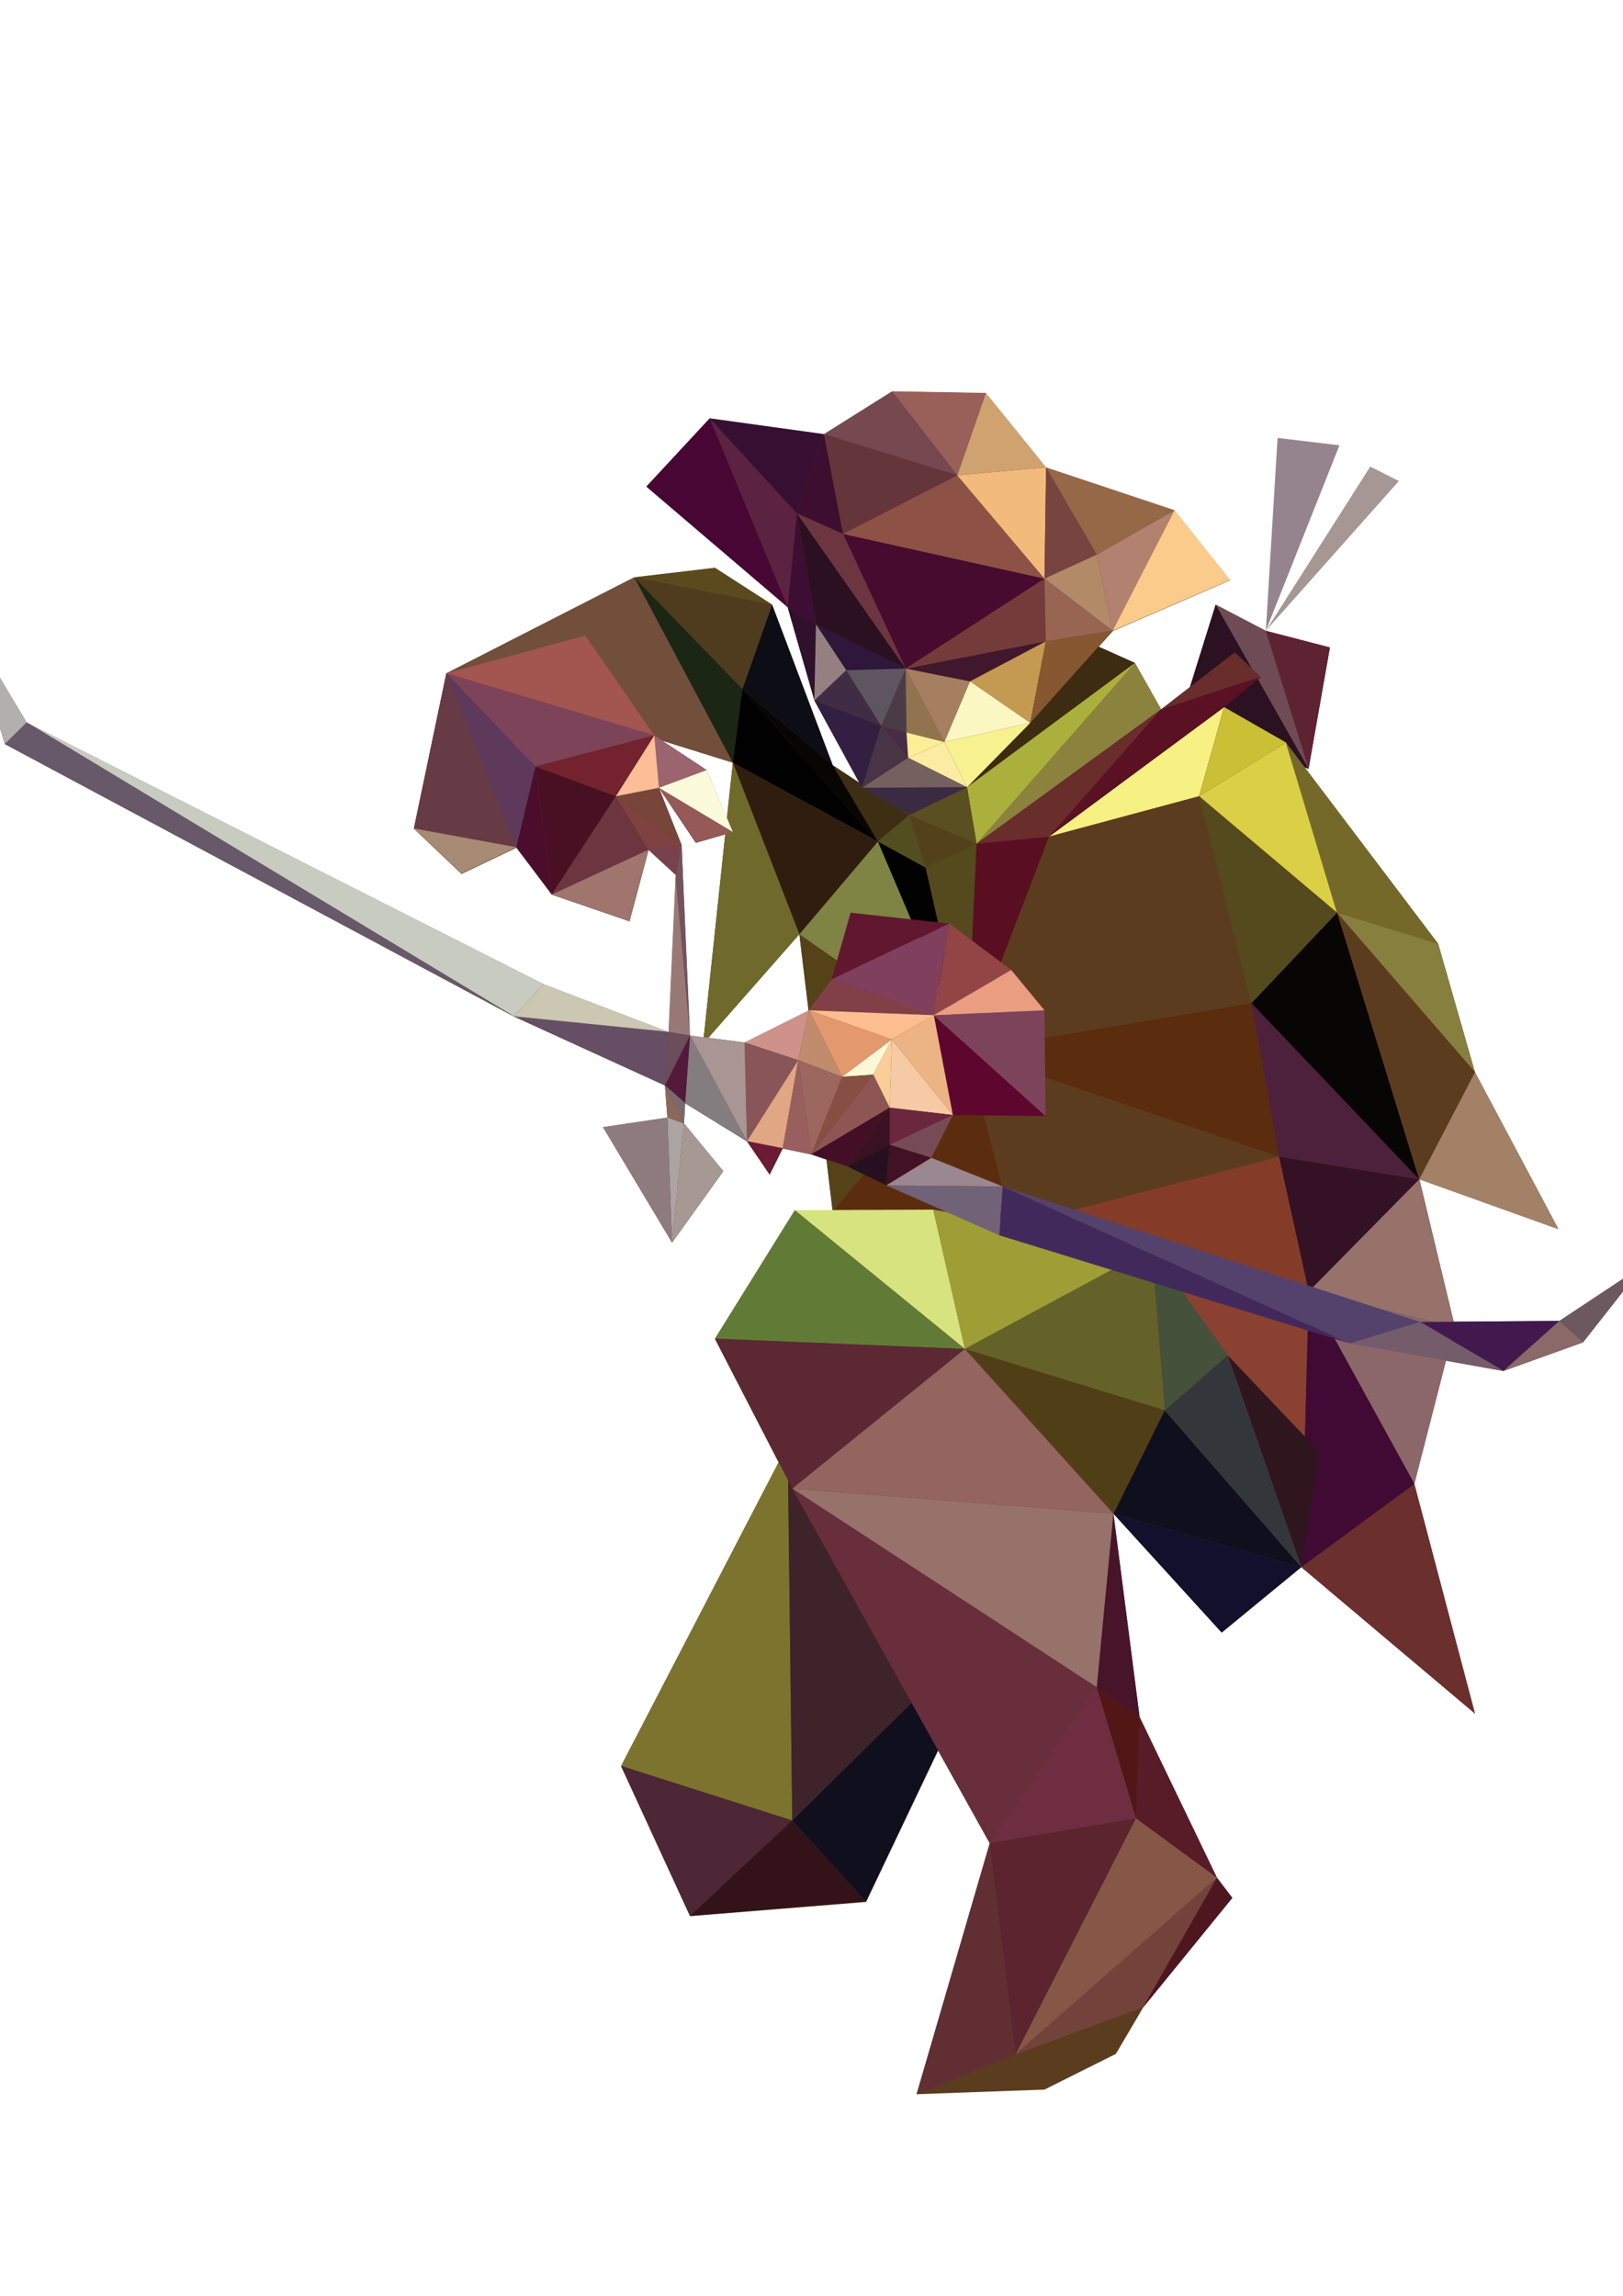 <?xml version="1.0" encoding="utf-8"?>
<svg version="1.1" xmlns="http://www.w3.org/2000/svg" xmlns:xlink="http://www.w3.org/1999/xlink" x="0px" y="0px"
	 width="595.3px" height="841.9px" viewBox="0 0 595.3 841.9" enable-background="new 0 0 595.3 841.9" xml:space="preserve">
	<g id="character">
		<g>
			<path fill="#5C3C1E" d="M572,484.4l-38.8,0.3l-12.6-52.3l51,18.3L541,393.2l-13.5-47.1l-49-64.7l1.4,0.6l7.9-44.5l-23.6-6.1
				l-18.3-9.6l-9.4,30.2l-10.6,8.2l-9.6-17l-13.3-6l5.2-5.8l43-18.6l-20.4-25.6l-47.1-15.7l-22.1-27.3l-34.3-0.6l-25,15.7l-41.9-5.8
				l-23.3,25l51.8,44.2l9.9,34.3l16.4,30.1l-9.7-6.4l-22.3-58.9l-20.9-13.5l-29.7,3.5l-68.9,35.2l-11.9,56.9l17.5,16.6l20.1-9.6
				l13,17.2l28.5,9.8l7-26.2l10,9.2l-2.6,57.6l-45.8-17.5l-189.7-96l-21.1-35.3l13.1,43.2l186.7,99.9l55.4,25.3l0.9,11.8l-23.6,3.5
				l25.3,42.3l18.8-26.2L250.9,412l0.4-7.4l22.7,14l8.3,12.2l4.8-9.6l10.5,2.2l5.6,1.9l2.2,18.6l-13.9,0.1l-29.2,47.1l23.3,45.2
				l-57.8,111.4l25.3,55l64.6-5.2l26.4-55.5l19,34.1L336.2,768l46.9-1.7l26.2-13.1l10-17L452,696l-5.7-7.4L418,629.7l-9.6-74.6
				l39.7,43.6l29.2-24l63.7,53.7l-22.3-84.2l11.6-45.2l21.1,3.8l29.2-10.5l22.3-28.4L572,484.4z M266.6,300l-7.4-17.6l-16.4-10.8
				l26,8.1L266.6,300z M250,309.9l-8.3-20.9l13.5,20.1l10.8-3.1l-7.9,74.5l-5.1-0.7L250,309.9z M259.8,380.6l33.4-38l3.4,28
				l-23.4,11.7L259.8,380.6z"/>
		</g>
		<polygon fill="#2B1122" points="432.8,263.6 445.9,221.7 480,281.9 432.8,263.6 432.8,263.6 "/>
		<polygon fill="#6E4B55" points="445.9,221.7 464.3,231.3 480,281.9 445.9,221.7 445.9,221.7 "/>
		<polygon fill="#96848D" points="464.3,231.3 468.6,160.6 491.3,163.3 464.3,231.3 464.3,231.3 "/>
		<polygon fill="#A69795" points="464.3,231.3 502.6,171.1 513.1,176.4 464.3,231.3 464.3,231.3 "/>
		<polygon fill="#5E2333" points="464.3,231.3 487.8,237.4 480,281.9 464.3,231.3 464.3,231.3 "/>
		<polygon fill="#3D2B12" points="391,231.8 416.3,243.1 354.7,288.7 391,231.8 391,231.8 "/>
		<polygon fill="#8B823E" points="416.3,243.1 425.9,260.1 358.2,309.4 416.3,243.1 416.3,243.1 "/>
		<polygon fill="#ABAF3C" points="416.3,243.1 354.7,288.7 358.2,309.4 416.3,243.1 416.3,243.1 "/>
		<polygon fill="#5A4F20" points="354.7,288.7 333.4,299 358.2,309.4 354.7,288.7 354.7,288.7 "/>
		<polygon fill="#53411A" points="333.4,299 339.5,318.2 358.2,309.4 333.4,299 333.4,299 "/>
		<polygon fill="#3E2F14" points="333.4,299 305.4,280.6 322,308.6 333.4,299 333.4,299 "/>
		<polygon fill="#534E20" points="322,308.6 339.5,318.2 333.4,299 322,308.6 322,308.6 "/>
		<polygon fill="#0D0D16" points="305.4,280.6 283.2,221.7 272.3,252.7 305.4,280.6 305.4,280.6 "/>
		<polygon fill="#080505" points="272.3,252.7 322,308.6 305.4,280.6 272.3,252.7 272.3,252.7 "/>
		<polygon fill="#5B4A1D" points="283.2,221.7 262.2,208.2 232.6,211.7 283.2,221.7 283.2,221.7 "/>
		<polygon fill="#4F3C1E" points="232.6,211.7 272.3,252.7 283.2,221.7 232.6,211.7 232.6,211.7 "/>
		<polygon fill="#1B2614" points="232.6,211.7 268.8,279.7 272.3,252.7 232.6,211.7 232.6,211.7 "/>
		<polygon fill="#010101" points="268.8,279.7 272.3,252.7 322,308.6 268.8,279.7 268.8,279.7 "/>
		<polygon fill="#554A1D" points="339.5,318.2 354.7,385.4 358.2,309.4 339.5,318.2 339.5,318.2 "/>
		<polygon fill="#590E22" points="354.7,385.4 384.8,306.8 358.2,309.4 354.7,385.4 354.7,385.4 "/>
		<polygon fill="#692D2B" points="358.2,309.4 384.8,306.8 425.9,260.1 358.2,309.4 358.2,309.4 "/>
		<polygon fill="#692D2B" points="425.9,260.1 452.9,239.2 462.5,248.3 425.9,260.1 425.9,260.1 "/>
		<polygon fill="#DACF45" points="439.8,292 490.4,334.7 471.7,272.3 439.8,292 439.8,292 "/>
		<polygon fill="#F7F082" points="439.8,292 384.8,306.8 449,259.3 439.8,292 439.8,292 "/>
		<polygon fill="#CABF35" points="439.8,292 449,259.3 471.7,272.3 439.8,292 439.8,292 "/>
		<polygon fill="#5A1123" points="384.8,306.8 425.9,260.1 449,259.3 384.8,306.8 384.8,306.8 "/>
		<polygon fill="#5A1123" points="449,259.3 462.5,248.3 425.9,260.1 449,259.3 449,259.3 "/>
		<polygon fill="#75692A" points="471.7,272.3 527.5,346.1 490.4,334.7 471.7,272.3 471.7,272.3 "/>
		<polygon fill="#877F3E" points="490.4,334.7 541,393.2 527.5,346.1 490.4,334.7 490.4,334.7 "/>
		<polygon fill="#A38166" points="541,393.2 571.6,450.8 520.5,432.5 541,393.2 541,393.2 "/>
		<polygon fill="#5C3C1E" points="520.5,432.5 490.4,334.7 541,393.2 520.5,432.5 520.5,432.5 "/>
		<polygon fill="#080505" points="490.4,334.7 459,367.9 520.5,432.5 490.4,334.7 490.4,334.7 "/>
		<polygon fill="#96726A" points="520.5,432.5 533.6,486.6 480,473.6 520.5,432.5 520.5,432.5 "/>
		<polygon fill="#8C676A" points="533.6,486.6 518.8,544.2 480,473.6 533.6,486.6 533.6,486.6 "/>
		<polygon fill="#5C3C1E" points="354.7,385.4 459,367.9 384.8,306.8 354.7,385.4 354.7,385.4 "/>
		<polygon fill="#5C3C1E" points="384.8,306.8 439.8,292 459,367.9 384.8,306.8 384.8,306.8 "/>
		<polygon fill="#554A1D" points="439.8,292 490.4,334.7 459,367.9 439.8,292 439.8,292 "/>
		<polygon fill="#6B2F2D" points="518.8,544.2 541,628.4 477.3,574.7 518.8,544.2 518.8,544.2 "/>
		<polygon fill="#410A35" points="477.3,574.7 480,473.6 518.8,544.2 477.3,574.7 477.3,574.7 "/>
		<polygon fill="#5C2C0E" points="354.7,385.4 469.1,424.2 459,367.9 354.7,385.4 354.7,385.4 "/>
		<polygon fill="#4D203C" points="469.1,424.2 520.5,432.5 459,367.9 469.1,424.2 469.1,424.2 "/>
		<polygon fill="#341124" points="469.1,424.2 480,473.6 520.5,432.5 469.1,424.2 469.1,424.2 "/>
		<polygon fill="#843C29" points="469.1,424.2 371.3,449.5 480,473.6 469.1,424.2 469.1,424.2 "/>
		<polygon fill="#5C3C1E" points="469.1,424.2 371.3,449.5 354.7,385.4 469.1,424.2 469.1,424.2 "/>
		<polygon fill="#5C2C0E" points="371.3,449.5 305.4,444.3 354.7,385.4 371.3,449.5 371.3,449.5 "/>
		<polygon fill="#554219" points="305.4,444.3 354.7,385.4 293.2,342.6 305.4,444.3 305.4,444.3 "/>
		<polygon fill="#7F8344" points="293.2,342.6 322,308.6 354.7,385.4 293.2,342.6 293.2,342.6 "/>
		<polygon fill="#010101" points="322,308.6 339.5,318.2 354.7,385.4 322,308.6 322,308.6 "/>
		<polygon fill="#2F1E0F" points="293.2,342.6 268.8,279.7 322,308.6 293.2,342.6 293.2,342.6 "/>
		<polygon fill="#6F692B" points="293.2,342.6 268.8,279.7 257.9,382.7 293.2,342.6 293.2,342.6 "/>
		<polygon fill="#8A4131" points="480,473.6 477.3,574.7 371.3,449.5 480,473.6 480,473.6 "/>
		<polygon fill="#7C742E" points="288.9,529.8 227.8,647.6 290.6,667.6 288.9,529.8 288.9,529.8 "/>
		<polygon fill="#4D2735" points="227.8,647.6 253.1,702.6 290.6,667.6 227.8,647.6 227.8,647.6 "/>
		<polygon fill="#331219" points="253.1,702.6 317.6,697.3 290.6,667.6 253.1,702.6 253.1,702.6 "/>
		<polygon fill="#0F0F1E" points="317.6,697.3 368.3,590.9 290.6,667.6 317.6,697.3 317.6,697.3 "/>
		<polygon fill="#3E232B" points="290.6,667.6 288.9,529.8 368.3,590.9 290.6,667.6 290.6,667.6 "/>
		<polygon fill="#724F3A" points="232.6,211.7 163.7,246.9 268.8,279.7 232.6,211.7 232.6,211.7 "/>
		<polygon fill="#2F151E" points="477.3,574.7 483.9,532.4 450.3,497 477.3,574.7 477.3,574.7 "/>
		<polygon fill="#13102D" points="477.3,574.7 448.1,598.7 408.4,555.1 477.3,574.7 477.3,574.7 "/>
		<polygon fill="#0F0F1E" points="477.3,574.7 408.4,555.1 427.2,517.2 477.3,574.7 477.3,574.7 "/>
		<polygon fill="#33373C" points="477.3,574.7 450.3,497 427.2,517.2 477.3,574.7 477.3,574.7 "/>
		<polygon fill="#45513A" points="450.3,497 422.4,457.8 427.2,517.2 450.3,497 450.3,497 "/>
		<polygon fill="#9E9D36" points="422.4,457.8 342.3,443.6 353.9,494.7 422.4,457.8 422.4,457.8 "/>
		<polygon fill="#D7E37E" points="342.3,443.6 291.5,443.8 353.9,494.7 342.3,443.6 342.3,443.6 "/>
		<polygon fill="#617B36" points="353.9,494.7 291.5,443.8 262.2,490.9 353.9,494.7 353.9,494.7 "/>
		<polygon fill="#5B2834" points="353.9,494.7 262.2,490.9 290.6,545.9 353.9,494.7 353.9,494.7 "/>
		<polygon fill="#646229" points="353.9,494.7 427.2,517.2 422.4,457.8 353.9,494.7 353.9,494.7 "/>
		<polygon fill="#503E16" points="353.9,494.7 408.4,555.1 427.2,517.2 353.9,494.7 353.9,494.7 "/>
		<polygon fill="#94645E" points="353.9,494.7 290.6,545.9 408.4,555.1 353.9,494.7 353.9,494.7 "/>
		<polygon fill="#96726A" points="408.4,555.1 402.3,618.8 290.6,545.9 408.4,555.1 408.4,555.1 "/>
		<polygon fill="#692E3B" points="290.6,545.9 363,675.9 402.3,618.8 290.6,545.9 290.6,545.9 "/>
		<polygon fill="#6F2D41" points="363,675.9 416.7,666.8 402.3,618.8 363,675.9 363,675.9 "/>
		<polygon fill="#5B242E" points="416.7,666.8 372.5,753.4 363,675.9 416.7,666.8 416.7,666.8 "/>
		<polygon fill="#612E33" points="363,675.9 336.2,768 372.5,753.4 363,675.9 363,675.9 "/>
		<polygon fill="#865646" points="372.5,753.4 446.4,688.6 416.7,666.8 372.5,753.4 372.5,753.4 "/>
		<polygon fill="#571C28" points="416.7,666.8 418,629.7 446.4,688.6 416.7,666.8 416.7,666.8 "/>
		<polygon fill="#511615" points="416.7,666.8 402.3,618.8 418,629.7 416.7,666.8 416.7,666.8 "/>
		<polygon fill="#47142A" points="418,629.7 408.4,555.1 402.3,618.8 418,629.7 418,629.7 "/>
		<polygon fill="#73423B" points="372.5,753.4 419.3,736.1 446.4,688.6 372.5,753.4 372.5,753.4 "/>
		<polygon fill="#4E161F" points="419.3,736.1 452,696 446.4,688.6 419.3,736.1 419.3,736.1 "/>
		<polygon fill="#460B2E" points="332.2,245.2 309.2,195.8 383.1,212.2 332.2,245.2 332.2,245.2 "/>
		<polygon fill="#8E5145" points="309.2,195.8 351.1,174.3 383.1,212.2 309.2,195.8 309.2,195.8 "/>
		<polygon fill="#F2BB7B" points="351.1,174.3 383.7,171.4 383.1,212.2 351.1,174.3 351.1,174.3 "/>
		<polygon fill="#774440" points="383.1,212.2 402.3,203.4 383.7,171.4 383.1,212.2 383.1,212.2 "/>
		<polygon fill="#CFA26F" points="351.1,174.3 361.6,144.1 383.7,171.4 351.1,174.3 351.1,174.3 "/>
		<polygon fill="#995F59" points="351.1,174.3 361.6,144.1 327.2,143.5 351.1,174.3 351.1,174.3 "/>
		<polygon fill="#764850" points="327.2,143.5 302.2,159.2 351.1,174.3 327.2,143.5 327.2,143.5 "/>
		<polygon fill="#65353C" points="302.2,159.2 309.2,195.8 351.1,174.3 302.2,159.2 302.2,159.2 "/>
		<polygon fill="#3D0E2F" points="302.2,159.2 292.3,188.3 309.2,195.8 302.2,159.2 302.2,159.2 "/>
		<polygon fill="#B38A68" points="383.1,212.2 402.3,203.4 408.1,231.3 383.1,212.2 383.1,212.2 "/>
		<polygon fill="#B3816F" points="402.3,203.4 430.8,187.1 408.1,231.3 402.3,203.4 402.3,203.4 "/>
		<polygon fill="#FBCB8B" points="408.1,231.3 451.2,212.7 430.8,187.1 408.1,231.3 408.1,231.3 "/>
		<polygon fill="#6D3540" points="292.3,188.3 332.2,245.2 309.2,195.8 292.3,188.3 292.3,188.3 "/>
		<polygon fill="#5C2241" points="292.3,188.3 260.3,153.4 288.9,222.6 292.3,188.3 292.3,188.3 "/>
		<polygon fill="#470634" points="260.3,153.4 237.1,178.4 288.9,222.6 260.3,153.4 260.3,153.4 "/>
		<polygon fill="#360F33" points="260.3,153.4 302.2,159.2 292.3,188.3 260.3,153.4 260.3,153.4 "/>
		<polygon fill="#956848" points="383.7,171.4 430.8,187.1 402.3,203.4 383.7,171.4 383.7,171.4 "/>
		<polygon fill="#2F102D" points="288.9,222.6 298.7,256.9 299.3,229 288.9,222.6 288.9,222.6 "/>
		<polygon fill="#4A3C47" points="332.2,245.2 332.5,268.6 323.2,266.2 332.2,245.2 332.2,245.2 "/>
		<polygon fill="#492B46" points="323.2,266.2 333.1,277.9 332.5,268.6 323.2,266.2 323.2,266.2 "/>
		<polygon fill="#FCEE96" points="333.1,277.9 346.4,272.1 332.5,268.6 333.1,277.9 333.1,277.9 "/>
		<polygon fill="#927350" points="346.4,272.1 332.2,245.2 332.5,268.6 346.4,272.1 346.4,272.1 "/>
		<polygon fill="#2F163B" points="332.2,245.2 310.4,245.8 299.3,229 332.2,245.2 332.2,245.2 "/>
		<polygon fill="#40172C" points="332.2,245.2 332.2,245.2 383.6,235.2 355.6,249.9 332.2,245.2 332.2,245.2 "/>
		<polygon fill="#3C0E33" points="288.9,222.6 299.3,229 292.3,188.3 288.9,222.6 288.9,222.6 "/>
		<polygon fill="#2B1022" points="299.3,229 332.2,245.2 292.3,188.3 299.3,229 299.3,229 "/>
		<polygon fill="#733C3B" points="332.2,245.2 383.1,212.2 383.6,235.2 332.2,245.2 332.2,245.2 "/>
		<polygon fill="#996553" points="383.6,235.2 408.1,231.3 383.1,212.2 383.6,235.2 383.6,235.2 "/>
		<polygon fill="#948081" points="310.4,245.8 298.7,256.9 299.3,229 310.4,245.8 310.4,245.8 "/>
		<polygon fill="#C49952" points="355.8,249.9 377.9,265.1 383.6,235.2 355.8,249.9 355.8,249.9 "/>
		<polygon fill="#865730" points="377.9,265.1 408.1,231.3 383.6,235.2 377.9,265.1 377.9,265.1 "/>
		<polygon fill="#A57F5F" points="346.4,272.1 355.8,249.9 332.2,245.2 346.4,272.1 346.4,272.1 "/>
		<polygon fill="#FAF7C3" points="346.4,272.1 377.9,265.1 355.8,249.9 346.4,272.1 346.4,272.1 "/>
		<polygon fill="#5E5560" points="323.2,266.2 310.4,245.8 332.2,245.2 323.2,266.2 323.2,266.2 "/>
		<polygon fill="#402D45" points="323.2,266.2 298.7,256.9 310.4,245.8 323.2,266.2 323.2,266.2 "/>
		<polygon fill="#321F41" points="298.7,256.9 316.2,288.9 323.2,266.2 298.7,256.9 298.7,256.9 "/>
		<polygon fill="#493446" points="316.2,288.9 333.1,277.9 323.2,266.2 316.2,288.9 316.2,288.9 "/>
		<polygon fill="#F8F18F" points="346.4,272.1 354.7,288.7 377.9,265.1 346.4,272.1 346.4,272.1 "/>
		<polygon fill="#FBEBA3" points="333.1,277.9 354.7,288.7 346.4,272.1 333.1,277.9 333.1,277.9 "/>
		<polygon fill="#74605F" points="316.2,288.9 354.7,288.7 333.1,277.9 316.2,288.9 316.2,288.9 "/>
		<polygon fill="#3B2A42" points="316.2,288.9 333.6,298.8 354.7,288.7 316.2,288.9 316.2,288.9 "/>
		<polygon fill="#A3554F" points="214.7,233.1 240,269.7 163.7,246.9 214.7,233.1 214.7,233.1 "/>
		<polygon fill="#663B45" points="163.7,246.9 151.8,303.8 189.4,310.7 163.7,246.9 163.7,246.9 "/>
		<polygon fill="#A78A73" points="151.8,303.8 169.3,320.3 189.4,310.7 151.8,303.8 151.8,303.8 "/>
		<polygon fill="#5E395C" points="163.7,246.9 189.4,310.7 196.4,281.1 163.7,246.9 163.7,246.9 "/>
		<polygon fill="#7D4359" points="163.7,246.9 196.4,281.1 240,269.7 163.7,246.9 163.7,246.9 "/>
		<polygon fill="#4C0D2D" points="189.4,310.7 202.4,328 196.4,281.1 189.4,310.7 189.4,310.7 "/>
		<polygon fill="#A0756D" points="202.4,328 230.8,337.8 237.8,311.6 202.4,328 202.4,328 "/>
		<polygon fill="#481022" points="202.4,328 196.4,281.1 225.9,292 202.4,328 202.4,328 "/>
		<polygon fill="#6D3540" points="202.4,328 237.8,311.6 225.9,292 202.4,328 202.4,328 "/>
		<polygon fill="#77453A" points="225.9,292 241.7,288.9 250,309.9 225.9,292 225.9,292 "/>
		<polygon fill="#804241" points="237.8,311.6 225.9,292 250,309.9 237.8,311.6 237.8,311.6 "/>
		<polygon fill="#77424E" points="237.8,311.6 247.8,320.8 250,309.9 237.8,311.6 237.8,311.6 "/>
		<polygon fill="#73222E" points="196.4,281.1 240,269.7 225.9,292 196.4,281.1 196.4,281.1 "/>
		<polygon fill="#9C646E" points="240,269.7 259.2,282.4 241.7,288.9 240,269.7 240,269.7 "/>
		<polygon fill="#FBBE96" points="240,269.7 225.9,292 241.7,288.9 240,269.7 240,269.7 "/>
		<polygon fill="#955957" points="241.7,288.9 255.3,309 268.8,305.1 241.7,288.9 241.7,288.9 "/>
		<polygon fill="#FCFADC" points="241.7,288.9 259.2,282.4 268.8,305.1 241.7,288.9 241.7,288.9 "/>
		<polygon fill="#61172F" points="305,359.2 312,334.7 348.2,338.7 305,359.2 305,359.2 "/>
		<polygon fill="#803F5C" points="305,359.2 342.5,372.3 348.2,338.7 305,359.2 305,359.2 "/>
		<polygon fill="#5F062E" points="342.5,372.3 349.5,408.9 383.5,409.3 342.5,372.3 342.5,372.3 "/>
		<polygon fill="#934445" points="342.5,372.3 370.9,355.7 348.2,338.7 342.5,372.3 342.5,372.3 "/>
		<polygon fill="#7D435B" points="342.5,372.3 383.5,409.3 383.1,370.5 342.5,372.3 342.5,372.3 "/>
		<polygon fill="#EA9D81" points="342.5,372.3 370.9,355.7 383.1,370.5 342.5,372.3 342.5,372.3 "/>
		<polygon fill="#814048" points="305,359.2 296.7,370.5 342.5,372.3 305,359.2 305,359.2 "/>
		<polygon fill="#ECB384" points="342.5,372.3 349.5,408.9 327.1,381.2 342.5,372.3 342.5,372.3 "/>
		<polygon fill="#FCBD8F" points="327.1,381.2 296.7,370.5 342.5,372.3 327.1,381.2 327.1,381.2 "/>
		<polygon fill="#CE928B" points="296.7,370.5 273.1,382.3 292.8,388.8 296.7,370.5 296.7,370.5 "/>
		<polygon fill="#E4986E" points="296.7,370.5 327.1,381.2 308.9,394.9 296.7,370.5 296.7,370.5 "/>
		<polygon fill="#C08C6D" points="296.7,370.5 292.8,388.8 308.9,394.9 296.7,370.5 296.7,370.5 "/>
		<polygon fill="#FBF9D5" points="308.9,394.9 320.3,394.1 327.1,381.2 308.9,394.9 308.9,394.9 "/>
		<polygon fill="#FBCE99" points="320.3,394.1 326.3,406.2 327.1,381.2 320.3,394.1 320.3,394.1 "/>
		<polygon fill="#F7CAA6" points="326.3,406.2 349.5,408.9 327.1,381.2 326.3,406.2 326.3,406.2 "/>
		<polygon fill="#6B273D" points="326.3,406.2 326.3,419.8 349.5,408.9 326.3,406.2 326.3,406.2 "/>
		<polygon fill="#774B56" points="326.3,419.8 341.6,424.6 349.5,408.9 326.3,419.8 326.3,419.8 "/>
		<polygon fill="#421124" points="341.6,424.6 325.1,434.7 326.3,419.8 341.6,424.6 341.6,424.6 "/>
		<polygon fill="#261020" points="310.7,427.7 326.3,419.8 325.1,434.7 310.7,427.7 310.7,427.7 "/>
		<polygon fill="#885558" points="273.1,382.3 274,418.5 292.8,388.8 273.1,382.3 273.1,382.3 "/>
		<polygon fill="#E1A683" points="292.8,388.8 287.1,421.1 274,418.5 292.8,388.8 292.8,388.8 "/>
		<polygon fill="#6B1B36" points="274,418.5 282.3,430.7 287.1,421.1 274,418.5 274,418.5 "/>
		<polygon fill="#995F5E" points="287.1,421.1 297.6,423.3 292.8,388.8 287.1,421.1 287.1,421.1 "/>
		<polygon fill="#9B675E" points="297.6,423.3 308.9,394.9 292.8,388.8 297.6,423.3 297.6,423.3 "/>
		<polygon fill="#8D5654" points="297.6,423.3 326.3,406.2 320.3,394.1 297.6,423.3 297.6,423.3 "/>
		<polygon fill="#864F44" points="297.6,423.3 308.9,394.9 320.3,394.1 297.6,423.3 297.6,423.3 "/>
		<polygon fill="#440F26" points="297.6,423.3 310.7,427.7 326.3,406.2 297.6,423.3 297.6,423.3 "/>
		<polygon fill="#ACA3A3" points="244.8,409.8 250.9,412 246.5,455.6 244.8,409.8 244.8,409.8 "/>
		<polygon fill="#8E7B7E" points="244.8,409.8 221.2,413.3 246.5,455.6 244.8,409.8 244.8,409.8 "/>
		<polygon fill="#A69993" points="250.9,412 265.3,429.4 246.5,455.6 250.9,412 250.9,412 "/>
		<polygon fill="#847D80" points="274,418.5 251.3,404.5 253.1,379.7 274,418.5 274,418.5 "/>
		<polygon fill="#A99594" points="253.1,379.7 273.1,382.3 274,418.5 253.1,379.7 253.1,379.7 "/>
		<polygon fill="#664F65" points="245.2,378.4 243.9,398 188.5,372.7 245.2,378.4 245.2,378.4 "/>
		<polygon fill="#CBC7B3" points="245.2,378.4 199.4,360.9 188.5,372.7 245.2,378.4 245.2,378.4 "/>
		<polygon fill="#C8CBBF" points="199.4,360.9 9.8,264.9 188.5,372.7 199.4,360.9 199.4,360.9 "/>
		<polygon fill="#67596A" points="188.5,372.7 1.8,272.8 9.8,264.9 188.5,372.7 188.5,372.7 "/>
		<polygon fill="#B1B0AE" points="9.8,264.9 -11.3,229.6 1.8,272.8 9.8,264.9 9.8,264.9 "/>
		<polygon fill="#8C675A" points="250.9,412 243.9,398 244.8,409.8 250.9,412 250.9,412 "/>
		<polygon fill="#531A3B" points="243.9,398 253.1,379.7 251.3,404.5 243.9,398 243.9,398 "/>
		<polygon fill="#796A70" points="243.9,398 251.3,404.5 250.9,412 243.9,398 243.9,398 "/>
		<polygon fill="#6B4D5C" points="243.9,398 245.2,378.4 253.1,379.7 243.9,398 243.9,398 "/>
		<polygon fill="#997977" points="245.2,378.4 247.8,320.8 253.1,379.7 245.2,378.4 245.2,378.4 "/>
		<polygon fill="#74545A" points="253.1,379.7 250,309.9 247.8,320.8 253.1,379.7 253.1,379.7 "/>
		<polygon fill="#716277" points="325.1,434.7 366.5,453 367.8,435.1 325.1,434.7 325.1,434.7 "/>
		<polygon fill="#9A878F" points="325.1,434.7 341.6,424.6 367.8,435.1 325.1,434.7 325.1,434.7 "/>
		<polygon fill="#412A5B" points="366.5,453 495.2,492.7 367.8,435.1 366.5,453 366.5,453 "/>
		<polygon fill="#54426D" points="367.8,435.1 521,484.8 495.2,492.7 367.8,435.1 367.8,435.1 "/>
		<polygon fill="#745C6A" points="495.2,492.7 551.5,502.7 521,484.8 495.2,492.7 495.2,492.7 "/>
		<polygon fill="#41194F" points="521,484.8 572,484.4 551.5,502.7 521,484.8 521,484.8 "/>
		<polygon fill="#896A69" points="551.5,502.7 580.7,492.2 572,484.4 551.5,502.7 551.5,502.7 "/>
		<polygon fill="#6C5960" points="572,484.4 603,463.9 580.7,492.2 572,484.4 572,484.4 "/>
		<polygon fill="#381123" points="326.3,406.2 310.7,427.7 326.3,419.8 326.3,406.2 "/>
	</g>
</svg>
